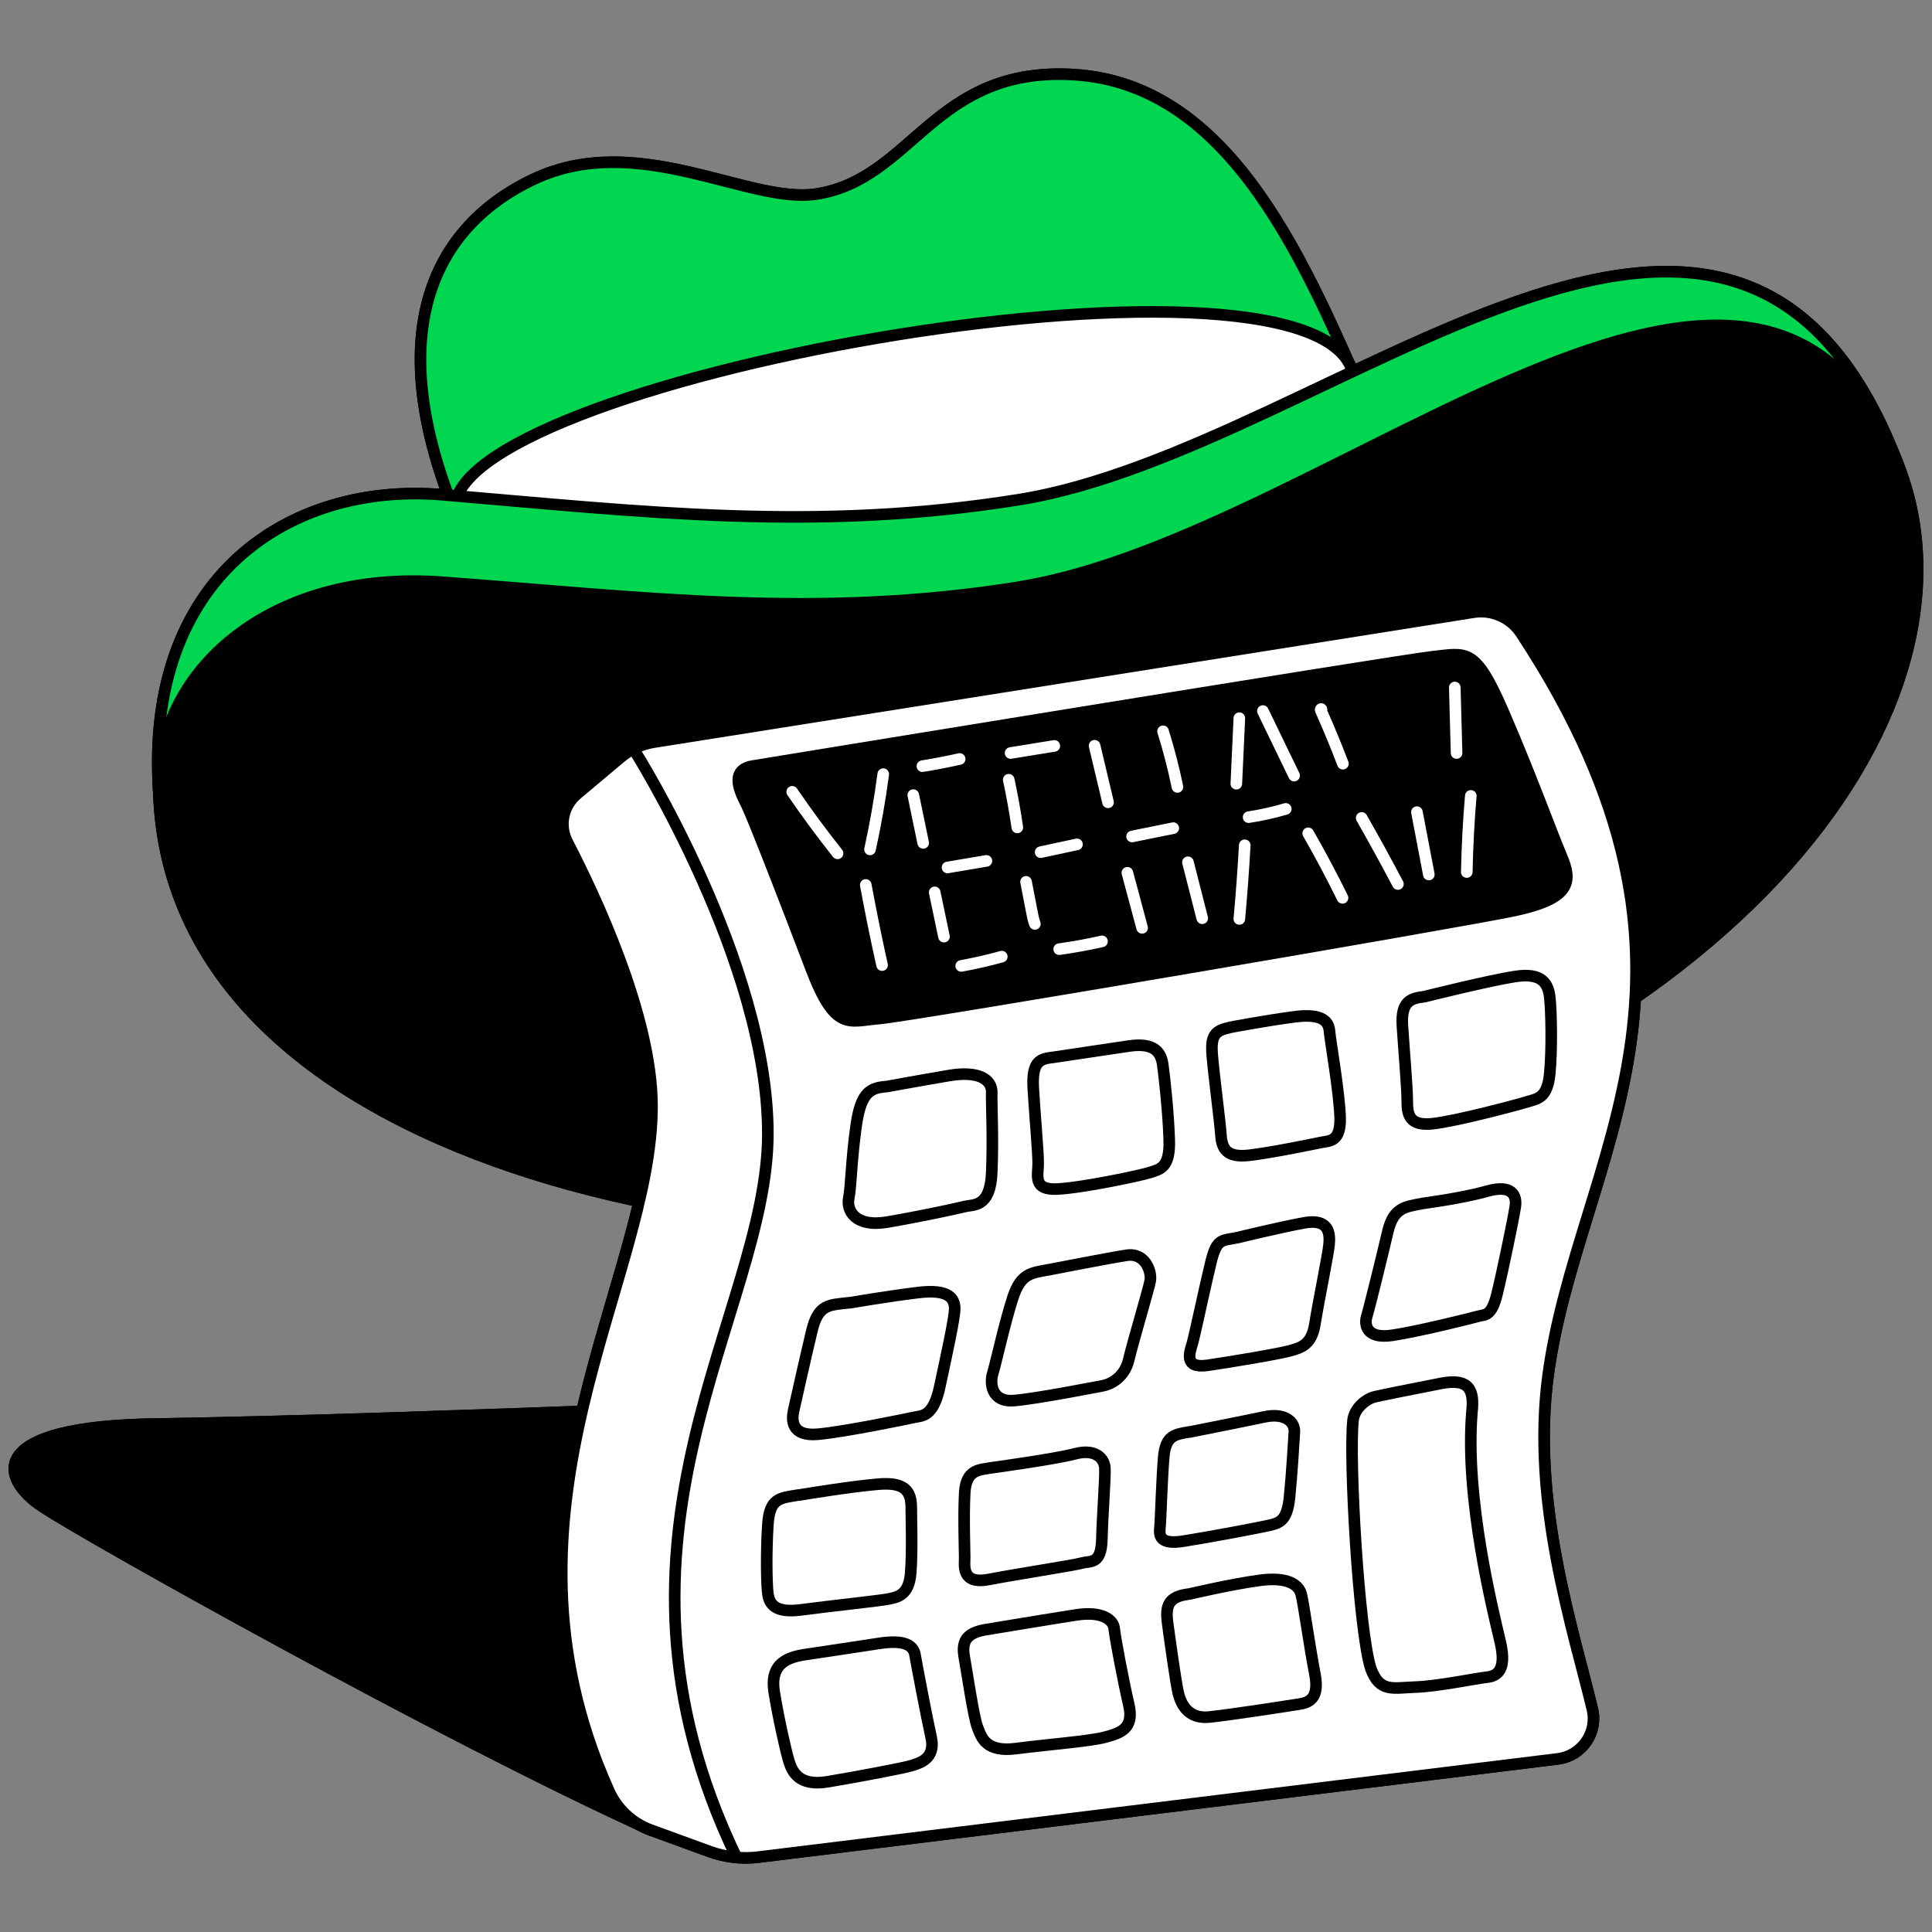 <svg width="250" height="250" viewBox="0 0 250 250" fill="none" xmlns="http://www.w3.org/2000/svg">
<rect x="0" y="0" width="250" height="250" fill="#808080" stroke="none"/>
<g clip-path="url(#clip0_154_4897)">
<path d="M84.19 236.79C57.66 224.8 11.15 198.72 5.49 194.95C-0.17 191.18 -1.79 184.58 20.08 184.27C37.01 184.03 64.93 183.03 76.69 182.59C79.72 182.48 82.26 184.84 82.37 187.87L84.19 236.8V236.79Z" fill="black" stroke="black" stroke-width="1.5" stroke-linecap="round" stroke-linejoin="round"/>
<path d="M176.91 52.3C169.21 35.02 159.71 10.94 139.01 9.66C120.78 8.53 118.15 23.23 105.58 25.12C96.83 26.43 82.48 16.79 68.97 23.23C55.46 29.67 48.23 44.6 61.27 71.78L131.81 75.97L176.9 52.3H176.91Z" fill="#00D64F" stroke="black" stroke-width="1.5" stroke-linecap="round" stroke-linejoin="round"/>
<path d="M174.94 47.85C168.66 29.09 56.25 49.45 58.89 66.41L61.27 71.78L131.81 75.97L176.9 52.3L174.93 47.85H174.94Z" fill="white" stroke="black" stroke-width="1.5" stroke-linecap="round" stroke-linejoin="round"/>
<path d="M245.99 61.12C225.15 3.91 172.61 58.13 131.82 64.66C105.63 68.85 83.4 66.24 57.24 64.02C37.55 62.35 18.69 74.61 20.54 102.36L245.99 61.11V61.12Z" fill="#00D64F" stroke="black" stroke-width="1.5" stroke-linecap="round" stroke-linejoin="round"/>
<path d="M131.82 75.97C172.61 69.44 228.75 13.54 245.99 61.12C257.2 92.05 224.67 138.71 145.65 156.41C106.1 165.27 22.07 153.38 20.54 102.37C20.09 87.18 34.66 73.67 57.24 75.34C83.42 77.28 105.63 80.17 131.82 75.98V75.97Z" fill="black" stroke="black" stroke-width="1.5" stroke-linecap="round" stroke-linejoin="round"/>
<path d="M190.66 79.22C193.07 78.84 195.49 79.9 196.83 81.94C225.86 126.07 204.12 149.71 200.32 177.99C198.12 194.33 203.53 210.67 206.05 221.16C206.78 224.21 204.69 227.22 201.57 227.6L98.12 240.31C96 240.57 93.85 240.32 91.84 239.59L84.19 236.8C81.78 235.92 79.84 234.09 78.79 231.75C62.32 195.15 84.41 165.6 84.37 143.11C84.35 131.45 76.99 115.86 73.41 108.96C72.32 106.86 72.83 104.28 74.65 102.75L80.29 98.01C81.53 96.97 83.03 96.28 84.62 96.03L190.67 79.22H190.66Z" fill="white" stroke="black" stroke-width="1.5" stroke-linecap="round" stroke-linejoin="round"/>
<path d="M82.17 97.23C82.17 97.23 99.36 124.48 99.36 146.69C99.36 169.94 75.19 198.56 95.3 240.35" stroke="black" stroke-width="1.5" stroke-linecap="round" stroke-linejoin="round"/>
<path d="M97.44 99.12C97.44 99.12 180.99 85.45 185.39 84.98C189.79 84.51 190.89 83.72 194.5 92.05C198.11 100.38 200.72 107.66 202.04 110.75C203.45 114.05 203.36 116.25 195.98 117.82C189.02 119.3 117.67 131.49 113.75 131.8C109.83 132.11 108.09 133.58 104.95 125.31C101.81 117.04 97.41 105.72 96.62 104.15C95.83 102.58 94.27 99.63 97.44 99.12Z" fill="black" stroke="black" stroke-width="1.5" stroke-linecap="round" stroke-linejoin="round"/>
<path d="M110.03 168.56C107.25 168.87 105.89 168.72 105.05 172.23C104.21 175.74 102.96 181.34 102.69 182.55C102.43 183.75 102.38 185.9 105.83 185.59C109.28 185.28 117.4 183.6 118.35 183.39C119.3 183.18 120.76 183.39 121.6 179.46C122.44 175.53 123.59 170.35 123.54 169.25C123.49 168.15 122.96 166.74 118.77 167.26C114.58 167.78 110.02 168.57 110.02 168.57L110.03 168.56Z" stroke="black" stroke-width="1.5" stroke-linecap="round" stroke-linejoin="round"/>
<path d="M135.64 164.31C133.55 164.73 132.13 164.68 131.08 167.87C130.03 171.06 128.83 176.56 128.46 177.72C128.09 178.88 128.2 181.49 131.24 181.23C134.28 180.97 141.66 179.5 142.6 179.34C143.54 179.18 145.48 178.4 146.06 175.94C146.64 173.48 148.63 166.88 148.84 165.73C149.05 164.58 148.21 162.06 145.8 162.43C143.39 162.8 135.64 164.32 135.64 164.32V164.31Z" stroke="black" stroke-width="1.5" stroke-linecap="round" stroke-linejoin="round"/>
<path d="M160.26 160.12C158.13 160.59 157.48 160.12 156.7 163.31C155.92 166.5 154.61 172.74 154.29 173.84C153.97 174.94 153.09 177.14 156.28 176.67C159.47 176.2 165.45 175.2 166.96 174.78C168.48 174.36 169.74 173.94 170.15 171.32C170.56 168.7 171.83 162.52 171.98 161.06C172.13 159.6 171.98 157.66 168.79 158.23C165.6 158.81 160.25 160.12 160.25 160.12H160.26Z" stroke="black" stroke-width="1.5" stroke-linecap="round" stroke-linejoin="round"/>
<path d="M184.03 155.74C181.83 156.16 180.31 156.25 179.58 159.39C178.85 162.53 177.17 169.34 176.86 170.33C176.55 171.32 176.7 173.31 180.16 172.79C183.62 172.27 190.32 170.59 191.26 170.33C192.2 170.07 192.99 170.4 193.72 167.43C194.45 164.46 195.87 157.55 196.08 156.14C196.29 154.73 195.71 153.21 192.42 154.14C189.15 155.07 184.03 155.73 184.03 155.73V155.74Z" stroke="black" stroke-width="1.5" stroke-linecap="round" stroke-linejoin="round"/>
<path d="M103.3 193.46C100.88 193.85 99.58 193.85 99.36 197.31C99.14 200.77 99.19 204.85 99.36 206.19C99.53 207.53 100.24 208.78 103.7 208.31C107.16 207.84 113.99 207.13 115.01 206.9C116.03 206.67 117.6 206.51 117.84 203.6C118.08 200.69 117.91 196.23 117.92 195.12C117.93 192.84 116.98 191.74 113.52 192.06C110.06 192.37 105.04 193.19 103.31 193.47L103.3 193.46Z" stroke="black" stroke-width="1.5" stroke-linecap="round" stroke-linejoin="round"/>
<path d="M128.32 189.92C126.87 190.23 124.99 190 124.83 193.22C124.67 196.44 124.83 200.53 124.83 201.55C124.83 202.57 124.36 205.08 127.97 204.38C131.58 203.68 138.89 202.57 139.99 202.26C141.09 201.95 142.5 202.5 142.58 199.2C142.66 195.9 143.05 191.11 142.97 189.93C142.89 188.75 141.79 187.42 139.12 188.12C136.45 188.82 128.31 189.93 128.31 189.93L128.32 189.92Z" stroke="black" stroke-width="1.5" stroke-linecap="round" stroke-linejoin="round"/>
<path d="M153.93 185.29C152.01 185.6 150.83 185.76 150.59 188.51C150.35 191.26 150.2 196.44 150.12 197.39C150.04 198.34 149.65 199.98 153.11 199.43C156.57 198.88 162.85 197.7 164.19 197.39C165.53 197.08 166.55 196.84 166.86 193.78C167.17 190.72 167.41 186.63 167.49 185.3C167.57 183.97 166.23 182.79 163.64 183.34C161.05 183.89 153.94 185.3 153.94 185.3L153.93 185.29Z" stroke="black" stroke-width="1.5" stroke-linecap="round" stroke-linejoin="round"/>
<path d="M104.06 214.12C101.34 214.54 99.66 215.69 100.18 218.94C100.7 222.19 101.66 226.48 102.07 227.84C102.48 229.2 103.32 231.19 107.09 230.56C110.86 229.93 116.98 228.78 117.95 228.47C118.92 228.16 121.12 227.63 120.49 224.8C119.86 221.97 118.6 215.27 118.4 214.12C118.2 212.97 117.14 212.13 113.79 212.65C110.44 213.17 104.05 214.12 104.05 214.12H104.06Z" stroke="black" stroke-width="1.5" stroke-linecap="round" stroke-linejoin="round"/>
<path d="M128.32 210.76C125.85 211.07 124.3 211.7 124.76 214.32C125.22 216.94 126 222.28 126.5 223.54C127 224.8 127.53 226.79 131.51 226.26C135.49 225.74 141.06 225.32 142.99 224.79C144.92 224.26 146.8 223.74 146.07 220.6C145.34 217.46 144.29 211.91 144.18 210.75C144.08 209.6 142.61 208.45 139.26 208.97C135.91 209.49 128.32 210.75 128.32 210.75V210.76Z" stroke="black" stroke-width="1.5" stroke-linecap="round" stroke-linejoin="round"/>
<path d="M153.93 206.26C151.2 206.57 150.78 207.73 151.09 210.03C151.4 212.33 152.16 217.78 152.46 219.04C152.76 220.3 153.6 222.5 156.53 222.18C159.46 221.86 166.17 220.82 167.48 220.61C168.79 220.4 170.88 220.4 170.15 216.63C169.42 212.86 168.68 207.41 168.37 206.26C168.06 205.11 166.69 203.99 162.98 204.5C159.26 205 153.93 206.26 153.93 206.26Z" stroke="black" stroke-width="1.5" stroke-linecap="round" stroke-linejoin="round"/>
<path d="M175.08 183.85C174.54 188.73 175.81 210.98 177.38 215.9C178.53 219.04 180.21 218.41 183.14 218.31C186.07 218.21 191.1 217.16 192.25 217.05C193.4 216.94 195.08 216.52 194.14 212.49C193.2 208.46 189.53 193.9 190.47 182.69C190.78 179.86 190.14 178.29 186.43 179.02C182.72 179.75 178.43 180.59 177.69 180.8C176.95 181.01 175.27 182.07 175.07 183.84L175.08 183.85Z" stroke="black" stroke-width="1.5" stroke-linecap="round" stroke-linejoin="round"/>
<path d="M114.85 140.59C112.65 140.75 111.39 141.22 110.77 145.77C110.14 150.33 110.14 153.47 109.83 155.04C109.52 156.61 110.62 158.86 114.86 158.13C119.1 157.4 123.52 156.45 124.77 156.14C126.02 155.83 128.13 156.3 128.33 151.74C128.53 147.18 128.29 143.1 128.33 141.37C128.37 139.64 126.57 138.54 122.84 139.17C119.11 139.8 114.86 140.58 114.86 140.58L114.85 140.59Z" stroke="black" stroke-width="1.5" stroke-linecap="round" stroke-linejoin="round"/>
<path d="M136.22 136.82C134.54 137.03 133.5 137.34 133.71 140.9C133.92 144.46 134.34 148.96 134.34 150.54C134.34 152.12 133.61 154.03 136.85 153.86C140.1 153.69 147.6 152.12 148.87 151.7C150.15 151.28 151.41 151.07 151.3 147.51C151.19 143.95 150.67 139.24 150.46 137.77C150.25 136.3 149.52 134.84 146.06 135.36C142.6 135.88 136.21 136.83 136.21 136.83L136.22 136.82Z" stroke="black" stroke-width="1.5" stroke-linecap="round" stroke-linejoin="round"/>
<path d="M159.16 132.95C157.27 133.37 156.65 133.89 156.86 136.51C157.07 139.13 157.87 145.1 157.99 146.88C158.11 148.66 158.74 149.81 161.57 149.5C164.4 149.19 169.95 148.03 171 147.82C172.05 147.61 173.51 147.79 173.41 144.56C173.31 141.33 172.13 134.62 172.04 133.47C171.95 132.32 171.32 131.06 167.44 131.58C163.56 132.1 159.17 132.94 159.17 132.94L159.16 132.95Z" stroke="black" stroke-width="1.5" stroke-linecap="round" stroke-linejoin="round"/>
<path d="M184.3 128.97C182.62 129.18 181.26 129.49 181.47 132.74C181.68 135.99 182.1 140.8 182.1 142.48C182.1 144.16 182.31 145.73 185.35 145.41C188.39 145.09 196.24 143 197.6 142.58C198.96 142.16 200.21 142.12 200.53 139C200.85 135.88 200.74 130.64 200.53 128.97C200.32 127.3 199.56 125.83 196.12 126.35C192.68 126.87 184.3 128.97 184.3 128.97Z" stroke="black" stroke-width="1.5" stroke-linecap="round" stroke-linejoin="round"/>
<path d="M102.51 102.46C104.37 105.18 106.33 107.84 108.38 110.42" stroke="white" stroke-width="1.5" stroke-linecap="round" stroke-linejoin="round"/>
<path d="M114.29 100.17C113.86 103.44 113.29 106.69 112.58 109.91" stroke="white" stroke-width="1.5" stroke-linecap="round" stroke-linejoin="round"/>
<path d="M112.03 114.51C112.67 117.98 113.37 121.43 114.14 124.88" stroke="white" stroke-width="1.5" stroke-linecap="round" stroke-linejoin="round"/>
<path d="M119.36 99.14C120.98 98.88 122.59 98.57 124.18 98.21" stroke="white" stroke-width="1.5" stroke-linecap="round" stroke-linejoin="round"/>
<path d="M130.77 97.44C132.66 97.13 134.54 96.83 136.43 96.52" stroke="white" stroke-width="1.5" stroke-linecap="round" stroke-linejoin="round"/>
<path d="M118.18 102.89C118.61 104.95 119.03 107.01 119.46 109.07" stroke="white" stroke-width="1.5" stroke-linecap="round" stroke-linejoin="round"/>
<path d="M120.95 115.47L122.15 121.2" stroke="white" stroke-width="1.5" stroke-linecap="round" stroke-linejoin="round"/>
<path d="M130.53 100.9C130.97 102.94 131.34 105 131.64 107.07" stroke="white" stroke-width="1.5" stroke-linecap="round" stroke-linejoin="round"/>
<path d="M132.77 114.11L133.48 117.78C133.59 118.36 133.7 118.94 133.89 119.5C133.89 119.52 133.9 119.53 133.91 119.55" stroke="white" stroke-width="1.5" stroke-linecap="round" stroke-linejoin="round"/>
<path d="M141.64 96.5L143.38 103.82" stroke="white" stroke-width="1.5" stroke-linecap="round" stroke-linejoin="round"/>
<path d="M150.5 94.63C151.24 97 151.86 99.4 152.36 101.83" stroke="white" stroke-width="1.5" stroke-linecap="round" stroke-linejoin="round"/>
<path d="M145.88 112.94C146.52 115.31 147.15 117.68 147.79 120.06" stroke="white" stroke-width="1.5" stroke-linecap="round" stroke-linejoin="round"/>
<path d="M153.72 111.58C154.34 113.99 154.95 116.4 155.57 118.82" stroke="white" stroke-width="1.5" stroke-linecap="round" stroke-linejoin="round"/>
<path d="M160.37 92.93C160.24 95.76 160.11 98.59 159.98 101.41" stroke="white" stroke-width="1.5" stroke-linecap="round" stroke-linejoin="round"/>
<path d="M163.42 92.01C164.77 94.79 166.12 97.58 167.46 100.36" stroke="white" stroke-width="1.5" stroke-linecap="round" stroke-linejoin="round"/>
<path d="M170.97 91.84C171.04 91.87 170.99 91.71 170.93 91.75C170.87 91.79 170.89 91.89 170.93 91.95C171.94 94.21 172.89 96.5 173.77 98.82" stroke="white" stroke-width="1.5" stroke-linecap="round" stroke-linejoin="round"/>
<path d="M188.25 88.96C188.33 91.79 188.4 94.62 188.48 97.44" stroke="white" stroke-width="1.5" stroke-linecap="round" stroke-linejoin="round"/>
<path d="M161.57 105.74C163.2 105.49 164.81 105.14 166.38 104.67" stroke="white" stroke-width="1.5" stroke-linecap="round" stroke-linejoin="round"/>
<path d="M146.49 108.24L151.82 107.16" stroke="white" stroke-width="1.5" stroke-linecap="round" stroke-linejoin="round"/>
<path d="M134.66 110.27C136.23 109.93 137.79 109.6 139.36 109.26" stroke="white" stroke-width="1.5" stroke-linecap="round" stroke-linejoin="round"/>
<path d="M122.61 112.25C124.29 111.97 125.96 111.68 127.64 111.4" stroke="white" stroke-width="1.5" stroke-linecap="round" stroke-linejoin="round"/>
<path d="M124.38 124.99C126.15 124.67 127.9 124.27 129.63 123.79" stroke="white" stroke-width="1.5" stroke-linecap="round" stroke-linejoin="round"/>
<path d="M137.06 122.82C138.92 122.56 140.77 122.23 142.6 121.81" stroke="white" stroke-width="1.5" stroke-linecap="round" stroke-linejoin="round"/>
<path d="M161.07 109.38C160.89 112.56 160.66 115.73 160.37 118.91" stroke="white" stroke-width="1.5" stroke-linecap="round" stroke-linejoin="round"/>
<path d="M169.28 107.83C170.85 110.57 172.33 113.35 173.72 116.18" stroke="white" stroke-width="1.5" stroke-linecap="round" stroke-linejoin="round"/>
<path d="M176.2 105.84C177.81 108.66 179.37 111.51 180.89 114.39" stroke="white" stroke-width="1.5" stroke-linecap="round" stroke-linejoin="round"/>
<path d="M190.32 102.99C190.04 106.27 189.87 109.55 189.8 112.84" stroke="white" stroke-width="1.5" stroke-linecap="round" stroke-linejoin="round"/>
<path d="M183.35 105.09C183.86 107.78 184.38 110.47 184.89 113.16" stroke="white" stroke-width="1.5" stroke-linecap="round" stroke-linejoin="round"/>
<path d="M84.19 236.79C57.66 224.8 11.15 198.72 5.49 194.95C-0.17 191.18 -1.79 184.58 20.08 184.27C37.01 184.03 64.93 183.03 76.69 182.59C79.72 182.48 82.26 184.84 82.37 187.87L84.19 236.8V236.79Z" fill="black" stroke="black" stroke-width="1.5" stroke-linecap="round" stroke-linejoin="round"/>
<path d="M176.91 52.3C169.21 35.02 159.71 10.94 139.01 9.66C120.78 8.53 118.15 23.23 105.58 25.12C96.83 26.43 82.48 16.79 68.97 23.23C55.46 29.67 48.23 44.6 61.27 71.78L131.81 75.97L176.9 52.3H176.91Z" fill="#00D64F" stroke="black" stroke-width="1.5" stroke-linecap="round" stroke-linejoin="round"/>
<path d="M174.94 47.85C168.66 29.09 56.25 49.45 58.89 66.41L61.27 71.78L131.81 75.97L176.9 52.3L174.93 47.85H174.94Z" fill="white" stroke="black" stroke-width="1.5" stroke-linecap="round" stroke-linejoin="round"/>
<path d="M245.99 61.12C225.15 3.91 172.61 58.13 131.82 64.66C105.63 68.85 83.4 66.24 57.24 64.02C37.55 62.35 18.69 74.61 20.54 102.36L245.99 61.11V61.12Z" fill="#00D64F" stroke="black" stroke-width="1.5" stroke-linecap="round" stroke-linejoin="round"/>
<path d="M131.82 75.97C172.61 69.44 228.75 13.54 245.99 61.12C257.2 92.05 224.67 138.71 145.65 156.41C106.1 165.27 22.07 153.38 20.54 102.37C20.09 87.18 34.66 73.67 57.24 75.34C83.42 77.28 105.63 80.17 131.82 75.98V75.97Z" fill="black" stroke="black" stroke-width="1.5" stroke-linecap="round" stroke-linejoin="round"/>
<path d="M190.66 79.22C193.07 78.84 195.49 79.9 196.83 81.94C225.86 126.07 204.12 149.71 200.32 177.99C198.12 194.33 203.53 210.67 206.05 221.16C206.78 224.21 204.69 227.22 201.57 227.6L98.12 240.31C96 240.57 93.85 240.32 91.84 239.59L84.19 236.8C81.78 235.92 79.84 234.09 78.79 231.75C62.32 195.15 84.41 165.6 84.37 143.11C84.35 131.45 76.99 115.86 73.41 108.96C72.32 106.86 72.83 104.28 74.65 102.75L80.29 98.01C81.53 96.97 83.03 96.28 84.62 96.03L190.67 79.22H190.66Z" fill="white" stroke="black" stroke-width="1.5" stroke-linecap="round" stroke-linejoin="round"/>
<path d="M82.17 97.23C82.17 97.23 99.36 124.48 99.36 146.69C99.36 169.94 75.19 198.56 95.3 240.35" stroke="black" stroke-width="1.5" stroke-linecap="round" stroke-linejoin="round"/>
<path d="M97.44 99.12C97.44 99.12 180.99 85.45 185.39 84.98C189.79 84.51 190.89 83.72 194.5 92.05C198.11 100.38 200.72 107.66 202.04 110.75C203.45 114.05 203.36 116.25 195.98 117.82C189.02 119.3 117.67 131.49 113.75 131.8C109.83 132.11 108.09 133.58 104.95 125.31C101.81 117.04 97.41 105.72 96.62 104.15C95.83 102.58 94.27 99.63 97.44 99.12Z" fill="black" stroke="black" stroke-width="1.5" stroke-linecap="round" stroke-linejoin="round"/>
<path d="M110.03 168.56C107.25 168.87 105.89 168.72 105.05 172.23C104.21 175.74 102.96 181.34 102.69 182.55C102.43 183.75 102.38 185.9 105.83 185.59C109.28 185.28 117.4 183.6 118.35 183.39C119.3 183.18 120.76 183.39 121.6 179.46C122.44 175.53 123.59 170.35 123.54 169.25C123.49 168.15 122.96 166.74 118.77 167.26C114.58 167.78 110.02 168.57 110.02 168.57L110.03 168.56Z" stroke="black" stroke-width="1.5" stroke-linecap="round" stroke-linejoin="round"/>
<path d="M135.64 164.31C133.55 164.73 132.13 164.68 131.08 167.87C130.03 171.06 128.83 176.56 128.46 177.72C128.09 178.88 128.2 181.49 131.24 181.23C134.28 180.97 141.66 179.5 142.6 179.34C143.54 179.18 145.48 178.4 146.06 175.94C146.64 173.48 148.63 166.88 148.84 165.73C149.05 164.58 148.21 162.06 145.8 162.43C143.39 162.8 135.64 164.32 135.64 164.32V164.31Z" stroke="black" stroke-width="1.5" stroke-linecap="round" stroke-linejoin="round"/>
<path d="M160.26 160.12C158.13 160.59 157.48 160.12 156.7 163.31C155.92 166.5 154.61 172.74 154.29 173.84C153.97 174.94 153.09 177.14 156.28 176.67C159.47 176.2 165.45 175.2 166.96 174.78C168.48 174.36 169.74 173.94 170.15 171.32C170.56 168.7 171.83 162.52 171.98 161.06C172.13 159.6 171.98 157.66 168.79 158.23C165.6 158.81 160.25 160.12 160.25 160.12H160.26Z" stroke="black" stroke-width="1.5" stroke-linecap="round" stroke-linejoin="round"/>
<path d="M184.03 155.74C181.83 156.16 180.31 156.25 179.58 159.39C178.85 162.53 177.17 169.34 176.86 170.33C176.55 171.32 176.7 173.31 180.16 172.79C183.62 172.27 190.32 170.59 191.26 170.33C192.2 170.07 192.99 170.4 193.72 167.43C194.45 164.46 195.87 157.55 196.08 156.14C196.29 154.73 195.71 153.21 192.42 154.14C189.15 155.07 184.03 155.73 184.03 155.73V155.74Z" stroke="black" stroke-width="1.5" stroke-linecap="round" stroke-linejoin="round"/>
<path d="M103.3 193.46C100.88 193.85 99.58 193.85 99.36 197.31C99.14 200.77 99.19 204.85 99.36 206.19C99.53 207.53 100.24 208.78 103.7 208.31C107.16 207.84 113.99 207.13 115.01 206.9C116.03 206.67 117.6 206.51 117.84 203.6C118.08 200.69 117.91 196.23 117.92 195.12C117.93 192.84 116.98 191.74 113.52 192.06C110.06 192.37 105.04 193.19 103.31 193.47L103.3 193.46Z" stroke="black" stroke-width="1.5" stroke-linecap="round" stroke-linejoin="round"/>
<path d="M128.32 189.92C126.87 190.23 124.99 190 124.83 193.22C124.67 196.44 124.83 200.53 124.83 201.55C124.83 202.57 124.36 205.08 127.97 204.38C131.58 203.68 138.89 202.57 139.99 202.26C141.09 201.95 142.5 202.5 142.58 199.2C142.66 195.9 143.05 191.11 142.97 189.93C142.89 188.75 141.79 187.42 139.12 188.12C136.45 188.82 128.31 189.93 128.31 189.93L128.32 189.92Z" stroke="black" stroke-width="1.5" stroke-linecap="round" stroke-linejoin="round"/>
<path d="M153.93 185.29C152.01 185.6 150.83 185.76 150.59 188.51C150.35 191.26 150.2 196.44 150.12 197.39C150.04 198.34 149.65 199.98 153.11 199.43C156.57 198.88 162.85 197.7 164.19 197.39C165.53 197.08 166.55 196.84 166.86 193.78C167.17 190.72 167.41 186.63 167.49 185.3C167.57 183.97 166.23 182.79 163.64 183.34C161.05 183.89 153.94 185.3 153.94 185.3L153.93 185.29Z" stroke="black" stroke-width="1.5" stroke-linecap="round" stroke-linejoin="round"/>
<path d="M104.06 214.12C101.34 214.54 99.66 215.69 100.18 218.94C100.7 222.19 101.66 226.48 102.07 227.84C102.48 229.2 103.32 231.19 107.09 230.56C110.86 229.93 116.98 228.78 117.95 228.47C118.92 228.16 121.12 227.63 120.49 224.8C119.86 221.97 118.6 215.27 118.4 214.12C118.2 212.97 117.14 212.13 113.79 212.65C110.44 213.17 104.05 214.12 104.05 214.12H104.06Z" stroke="black" stroke-width="1.5" stroke-linecap="round" stroke-linejoin="round"/>
<path d="M128.32 210.76C125.85 211.07 124.3 211.7 124.76 214.32C125.22 216.94 126 222.28 126.5 223.54C127 224.8 127.53 226.79 131.51 226.26C135.49 225.74 141.06 225.32 142.99 224.79C144.92 224.26 146.8 223.74 146.07 220.6C145.34 217.46 144.29 211.91 144.18 210.75C144.08 209.6 142.61 208.45 139.26 208.97C135.91 209.49 128.32 210.75 128.32 210.75V210.76Z" stroke="black" stroke-width="1.5" stroke-linecap="round" stroke-linejoin="round"/>
<path d="M153.93 206.26C151.2 206.57 150.78 207.73 151.09 210.03C151.4 212.33 152.16 217.78 152.46 219.04C152.76 220.3 153.6 222.5 156.53 222.18C159.46 221.86 166.17 220.82 167.48 220.61C168.79 220.4 170.88 220.4 170.15 216.63C169.42 212.86 168.68 207.41 168.37 206.26C168.06 205.11 166.69 203.99 162.98 204.5C159.26 205 153.93 206.26 153.93 206.26Z" stroke="black" stroke-width="1.5" stroke-linecap="round" stroke-linejoin="round"/>
<path d="M175.08 183.85C174.54 188.73 175.81 210.98 177.38 215.9C178.53 219.04 180.21 218.41 183.14 218.31C186.07 218.21 191.1 217.16 192.25 217.05C193.4 216.94 195.08 216.52 194.14 212.49C193.2 208.46 189.53 193.9 190.47 182.69C190.78 179.86 190.14 178.29 186.43 179.02C182.72 179.75 178.43 180.59 177.69 180.8C176.95 181.01 175.27 182.07 175.07 183.84L175.08 183.85Z" stroke="black" stroke-width="1.5" stroke-linecap="round" stroke-linejoin="round"/>
<path d="M114.85 140.59C112.65 140.75 111.39 141.22 110.77 145.77C110.14 150.33 110.14 153.47 109.83 155.04C109.52 156.61 110.62 158.86 114.86 158.13C119.1 157.4 123.52 156.45 124.77 156.14C126.02 155.83 128.13 156.3 128.33 151.74C128.53 147.18 128.29 143.1 128.33 141.37C128.37 139.64 126.57 138.54 122.84 139.17C119.11 139.8 114.86 140.58 114.86 140.58L114.85 140.59Z" stroke="black" stroke-width="1.5" stroke-linecap="round" stroke-linejoin="round"/>
<path d="M136.22 136.82C134.54 137.03 133.5 137.34 133.71 140.9C133.92 144.46 134.34 148.96 134.34 150.54C134.34 152.12 133.61 154.03 136.85 153.86C140.1 153.69 147.6 152.12 148.87 151.7C150.15 151.28 151.41 151.07 151.3 147.51C151.19 143.95 150.67 139.24 150.46 137.77C150.25 136.3 149.52 134.84 146.06 135.36C142.6 135.88 136.21 136.83 136.21 136.83L136.22 136.82Z" stroke="black" stroke-width="1.5" stroke-linecap="round" stroke-linejoin="round"/>
<path d="M159.16 132.95C157.27 133.37 156.65 133.89 156.86 136.51C157.07 139.13 157.87 145.1 157.99 146.88C158.11 148.66 158.74 149.81 161.57 149.5C164.4 149.19 169.95 148.03 171 147.82C172.05 147.61 173.51 147.79 173.41 144.56C173.31 141.33 172.13 134.62 172.04 133.47C171.95 132.32 171.32 131.06 167.44 131.58C163.56 132.1 159.17 132.94 159.17 132.94L159.16 132.95Z" stroke="black" stroke-width="1.5" stroke-linecap="round" stroke-linejoin="round"/>
<path d="M184.3 128.97C182.62 129.18 181.26 129.49 181.47 132.74C181.68 135.99 182.1 140.8 182.1 142.48C182.1 144.16 182.31 145.73 185.35 145.41C188.39 145.09 196.24 143 197.6 142.58C198.96 142.16 200.21 142.12 200.53 139C200.85 135.88 200.74 130.64 200.53 128.97C200.32 127.3 199.56 125.83 196.12 126.35C192.68 126.87 184.3 128.97 184.3 128.97Z" stroke="black" stroke-width="1.5" stroke-linecap="round" stroke-linejoin="round"/>
<path d="M102.51 102.46C104.37 105.18 106.33 107.84 108.38 110.42" stroke="white" stroke-width="1.5" stroke-linecap="round" stroke-linejoin="round"/>
<path d="M114.29 100.17C113.86 103.44 113.29 106.69 112.58 109.91" stroke="white" stroke-width="1.5" stroke-linecap="round" stroke-linejoin="round"/>
<path d="M112.03 114.51C112.67 117.98 113.37 121.43 114.14 124.88" stroke="white" stroke-width="1.5" stroke-linecap="round" stroke-linejoin="round"/>
<path d="M119.36 99.14C120.98 98.88 122.59 98.57 124.18 98.21" stroke="white" stroke-width="1.5" stroke-linecap="round" stroke-linejoin="round"/>
<path d="M130.77 97.44C132.66 97.13 134.54 96.83 136.43 96.52" stroke="white" stroke-width="1.5" stroke-linecap="round" stroke-linejoin="round"/>
<path d="M118.18 102.89C118.61 104.95 119.03 107.01 119.46 109.07" stroke="white" stroke-width="1.5" stroke-linecap="round" stroke-linejoin="round"/>
<path d="M120.95 115.47L122.15 121.2" stroke="white" stroke-width="1.5" stroke-linecap="round" stroke-linejoin="round"/>
<path d="M130.53 100.9C130.97 102.94 131.34 105 131.64 107.07" stroke="white" stroke-width="1.5" stroke-linecap="round" stroke-linejoin="round"/>
<path d="M132.77 114.11L133.48 117.78C133.59 118.36 133.7 118.94 133.89 119.5C133.89 119.52 133.9 119.53 133.91 119.55" stroke="white" stroke-width="1.5" stroke-linecap="round" stroke-linejoin="round"/>
<path d="M141.64 96.5L143.38 103.82" stroke="white" stroke-width="1.5" stroke-linecap="round" stroke-linejoin="round"/>
<path d="M150.5 94.63C151.24 97 151.86 99.4 152.36 101.83" stroke="white" stroke-width="1.5" stroke-linecap="round" stroke-linejoin="round"/>
<path d="M145.88 112.94C146.52 115.31 147.15 117.68 147.79 120.06" stroke="white" stroke-width="1.5" stroke-linecap="round" stroke-linejoin="round"/>
<path d="M153.72 111.58C154.34 113.99 154.95 116.4 155.57 118.82" stroke="white" stroke-width="1.5" stroke-linecap="round" stroke-linejoin="round"/>
<path d="M160.37 92.93C160.24 95.76 160.11 98.59 159.98 101.41" stroke="white" stroke-width="1.5" stroke-linecap="round" stroke-linejoin="round"/>
<path d="M163.42 92.01C164.77 94.79 166.12 97.58 167.46 100.36" stroke="white" stroke-width="1.5" stroke-linecap="round" stroke-linejoin="round"/>
<path d="M170.97 91.84C171.04 91.87 170.99 91.71 170.93 91.75C170.87 91.79 170.89 91.89 170.93 91.95C171.94 94.21 172.89 96.5 173.77 98.82" stroke="white" stroke-width="1.5" stroke-linecap="round" stroke-linejoin="round"/>
<path d="M188.25 88.96C188.33 91.79 188.4 94.62 188.48 97.44" stroke="white" stroke-width="1.5" stroke-linecap="round" stroke-linejoin="round"/>
<path d="M161.57 105.74C163.2 105.49 164.81 105.14 166.38 104.67" stroke="white" stroke-width="1.5" stroke-linecap="round" stroke-linejoin="round"/>
<path d="M146.49 108.24L151.82 107.16" stroke="white" stroke-width="1.5" stroke-linecap="round" stroke-linejoin="round"/>
<path d="M134.66 110.27C136.23 109.93 137.79 109.6 139.36 109.26" stroke="white" stroke-width="1.5" stroke-linecap="round" stroke-linejoin="round"/>
<path d="M122.61 112.25C124.29 111.97 125.96 111.68 127.64 111.4" stroke="white" stroke-width="1.5" stroke-linecap="round" stroke-linejoin="round"/>
<path d="M124.38 124.99C126.15 124.67 127.9 124.27 129.63 123.79" stroke="white" stroke-width="1.5" stroke-linecap="round" stroke-linejoin="round"/>
<path d="M137.06 122.82C138.92 122.56 140.77 122.23 142.6 121.81" stroke="white" stroke-width="1.5" stroke-linecap="round" stroke-linejoin="round"/>
<path d="M161.07 109.38C160.89 112.56 160.66 115.73 160.37 118.91" stroke="white" stroke-width="1.5" stroke-linecap="round" stroke-linejoin="round"/>
<path d="M169.28 107.83C170.85 110.57 172.33 113.35 173.72 116.18" stroke="white" stroke-width="1.5" stroke-linecap="round" stroke-linejoin="round"/>
<path d="M176.2 105.84C177.81 108.66 179.37 111.51 180.89 114.39" stroke="white" stroke-width="1.5" stroke-linecap="round" stroke-linejoin="round"/>
<path d="M190.32 102.99C190.04 106.27 189.87 109.55 189.8 112.84" stroke="white" stroke-width="1.5" stroke-linecap="round" stroke-linejoin="round"/>
<path d="M183.35 105.09C183.86 107.78 184.38 110.47 184.89 113.16" stroke="white" stroke-width="1.5" stroke-linecap="round" stroke-linejoin="round"/>
</g>
<defs>
<clipPath id="clip0_154_4897">
<rect width="250" height="250" fill="white"/>
</clipPath>
</defs>
</svg>
